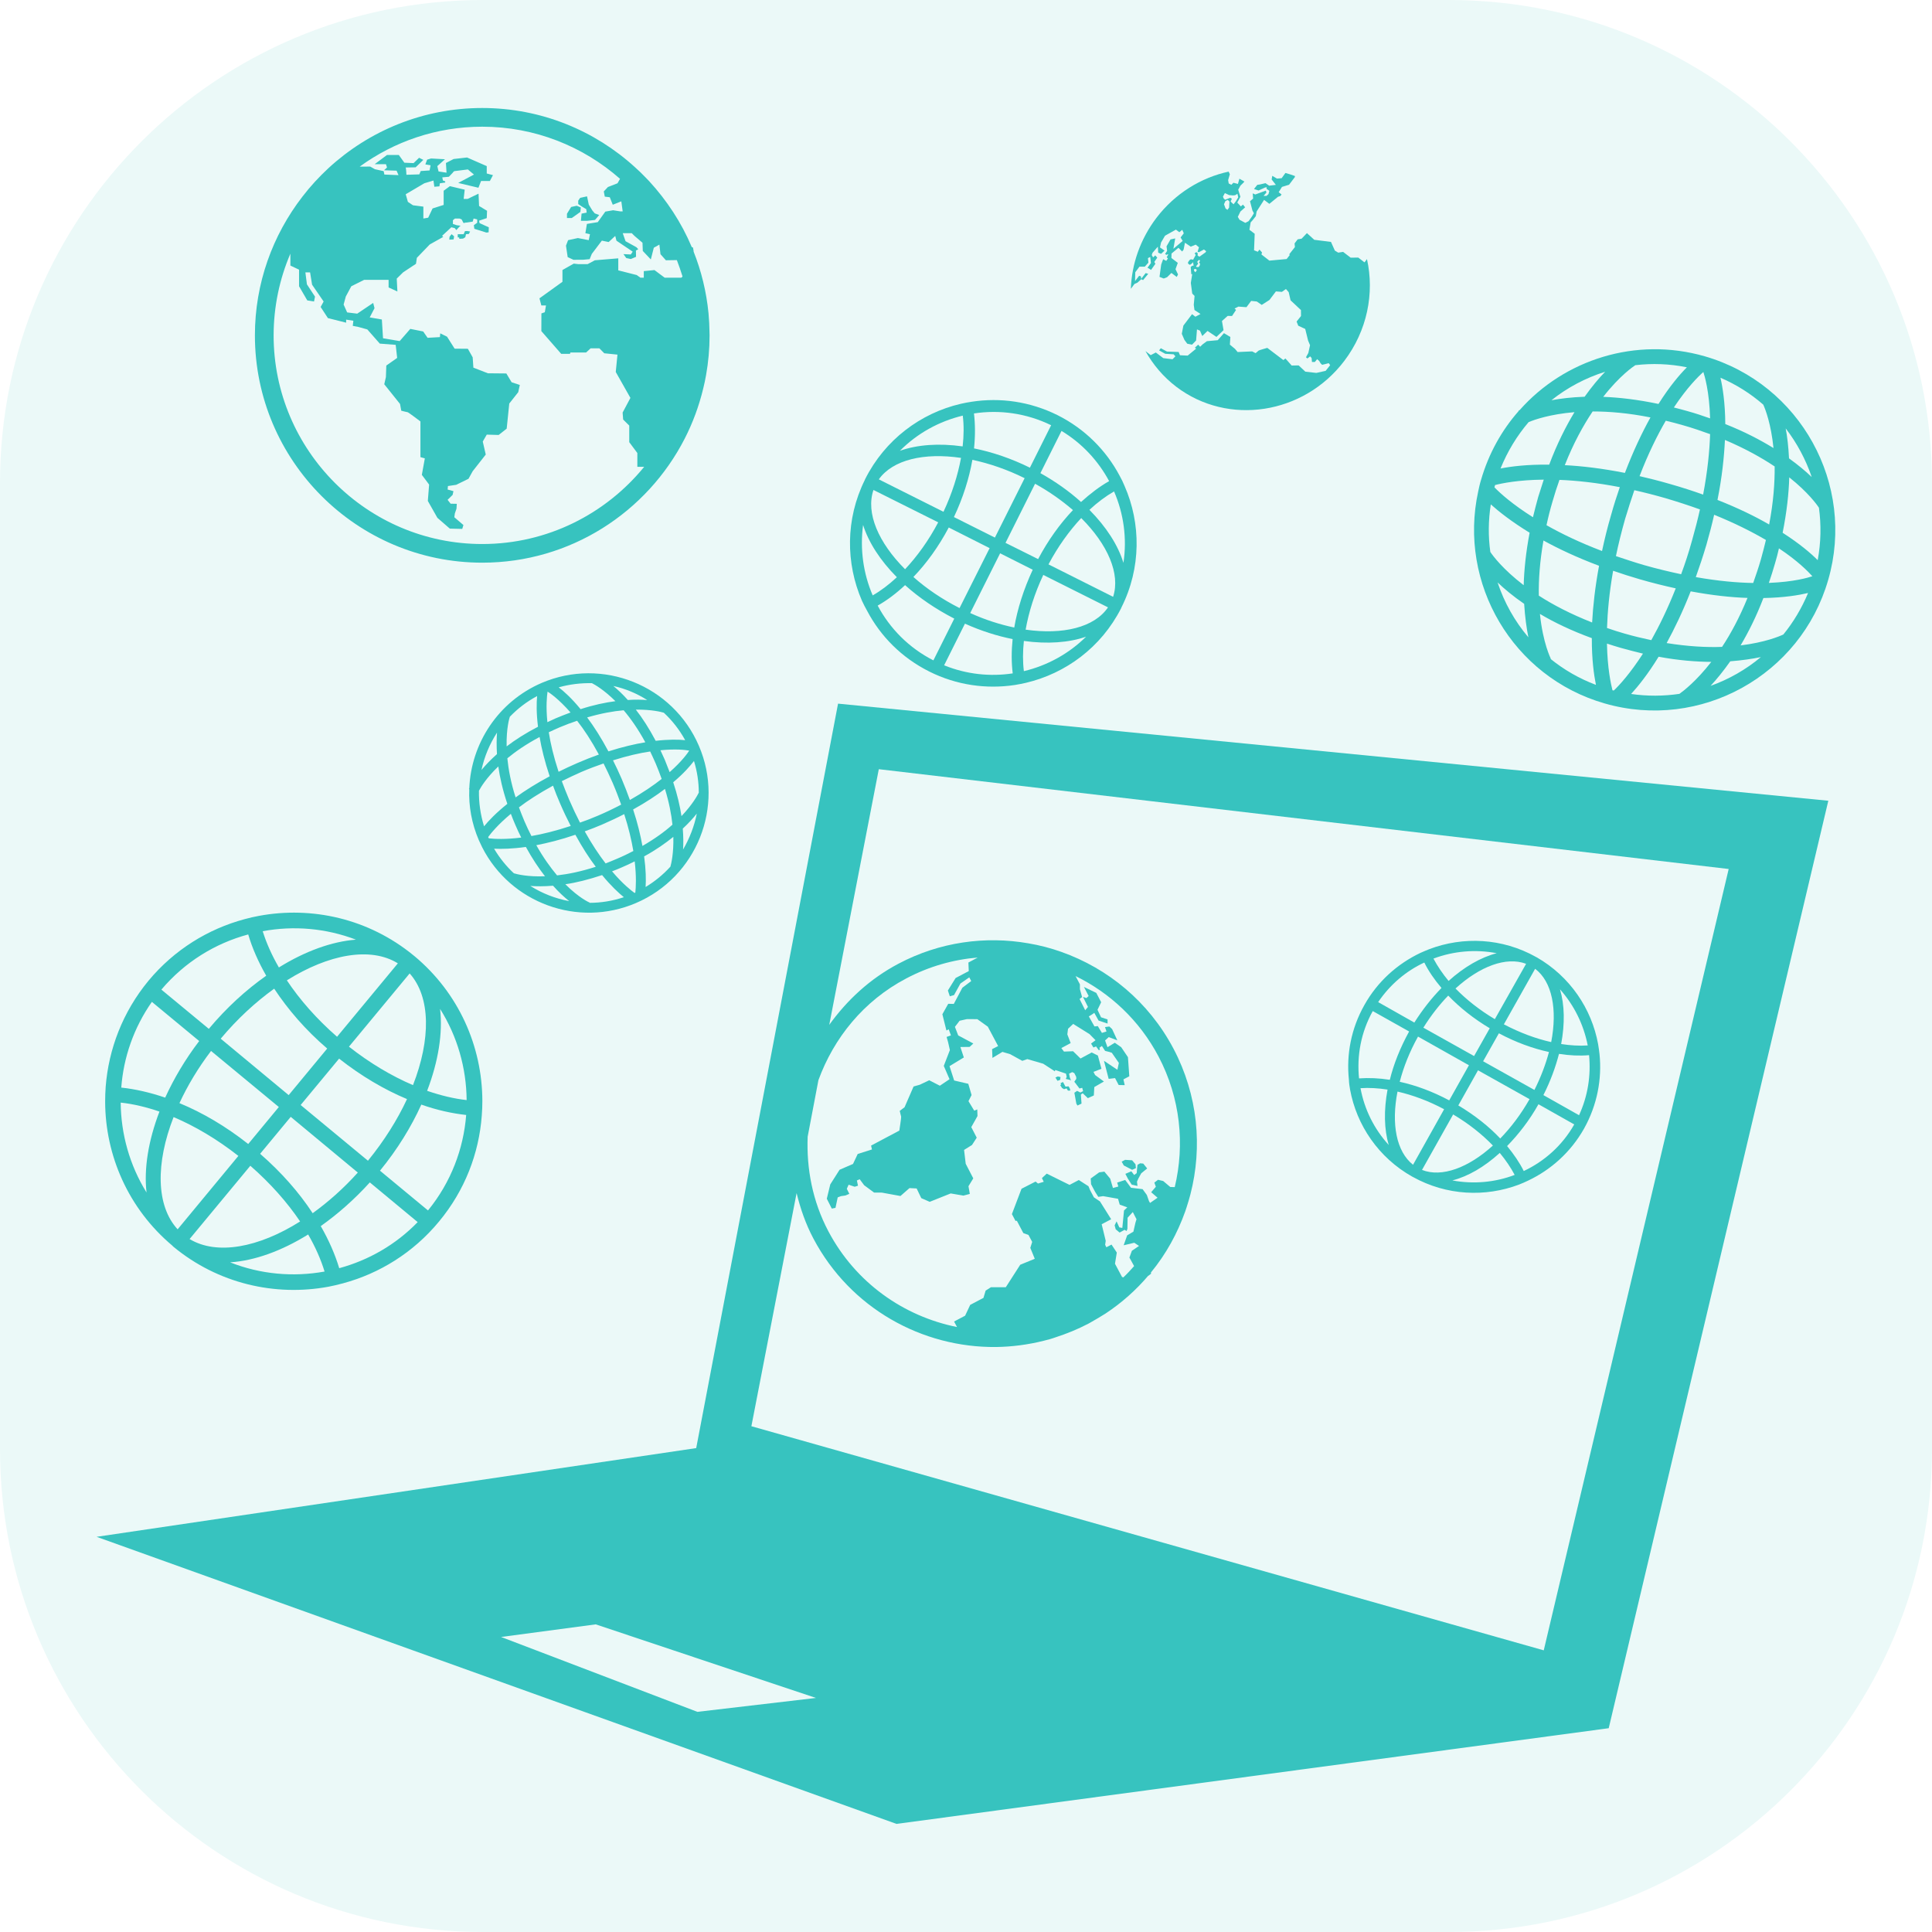 <svg version="1.1" xmlns="http://www.w3.org/2000/svg" xmlns:xlink="http://www.w3.org/1999/xlink" width="800px" height="800px" viewBox="0,0,256,256"><rect x="0" y="0" width="256" height="256" fill="#333333" stroke="none"/><g transform="translate(12.8,12.8) scale(0.9,0.9)"><g fill="#ffffff" fill-rule="nonzero" stroke="none" stroke-width="1" stroke-linecap="butt" stroke-linejoin="miter" stroke-miterlimit="10" stroke-dasharray="" stroke-dashoffset="0" font-family="none" font-weight="none" font-size="none" text-anchor="none" style="mix-blend-mode: normal"><path d="M-14.222,270.222v-284.444h284.444v284.444z" id="bgRectangle"></path></g><g fill="#ebf9f8" fill-rule="nonzero" stroke="none" stroke-width="1" stroke-linecap="butt" stroke-linejoin="miter" stroke-miterlimit="10" stroke-dasharray="" stroke-dashoffset="0" font-family="none" font-weight="none" font-size="none" text-anchor="none" style="mix-blend-mode: normal"><path d="M56.889,270.222c-39.274,0 -71.111,-31.838 -71.111,-71.111v-142.222c0,-39.274 31.838,-71.111 71.111,-71.111h142.222c39.274,0 71.111,31.838 71.111,71.111v142.222c0,39.274 -31.838,71.111 -71.111,71.111z" id="shape"></path></g><g fill="#37c3bf" fill-rule="nonzero" stroke="none" stroke-width="1" stroke-linecap="butt" stroke-linejoin="miter" stroke-miterlimit="10" stroke-dasharray="" stroke-dashoffset="0" font-family="none" font-weight="none" font-size="none" text-anchor="none" style="mix-blend-mode: normal"><g transform="translate(-0.002,-0.004) scale(8.633,8.633)"><g><g><path d="M10.226,23.049v0l-10.226,1.513l13.642,4.896l12.146,-1.632l3.745,-15.817l-16.888,-1.656zM12.31,16.775c0.262,-0.719 0.769,-1.352 1.497,-1.735c0.391,-0.207 0.806,-0.323 1.22,-0.357l-0.159,0.085l0.006,0.146l-0.224,0.118l-0.132,0.213l0.033,0.099l0.072,-0.021l0.109,-0.197l0.151,-0.105l0.033,0.063l-0.151,0.114l-0.146,0.276l-0.095,-0.002l-0.1,0.178l0.069,0.277l0.039,-0.02l0.038,0.104l-0.074,0.026l0.025,0.087l0.031,0.137l-0.104,0.27l0.098,0.227l-0.165,0.111l-0.181,-0.093l-0.161,0.076l-0.106,0.03l-0.154,0.354l-0.082,0.062c0,0 0.02,0.09 0.024,0.099c0.004,0.009 -0.031,0.237 -0.031,0.237l-0.482,0.256l0.015,0.066l-0.243,0.077l-0.08,0.17l-0.229,0.099l-0.159,0.25l-0.059,0.244l0.085,0.168l0.063,-0.012l0.038,-0.179l0.056,-0.021l0.076,-0.011l0.066,-0.028l-0.043,-0.086l0.031,-0.07l0.104,0.035l0.056,-0.018l-0.019,-0.089l0.048,-0.021l0.076,0.102l0.169,0.125l0.133,0.001l0.317,0.058l0.154,-0.135l0.122,0.006l0.079,0.165l0.144,0.063l0.358,-0.143l0.217,0.037l0.109,-0.029l-0.023,-0.131l0.082,-0.134l-0.129,-0.249l-0.028,-0.236l0.135,-0.084l0.081,-0.125l-0.093,-0.18l0.106,-0.189l-0.004,-0.113l-0.052,0.021l-0.098,-0.162l0.053,-0.104l-0.056,-0.192l-0.241,-0.056l-0.079,-0.245l0.244,-0.148l-0.059,-0.178l0.158,-0.002l0.063,-0.058l-0.258,-0.138l-0.056,-0.146l0.08,-0.104l0.125,-0.028l0.177,0.001l0.179,0.128l0.176,0.331l-0.103,0.052l0.006,0.15l0.17,-0.103l0.132,0.039l0.207,0.114l0.086,-0.03l0.271,0.079l0.199,0.13l0.006,-0.023l0.183,0.062l0.012,0.055l-0.015,0.035l0.076,0.019l0.013,0.01l-0.021,-0.055l-0.012,-0.063l0.053,-0.027l0.036,0.017l0.032,0.063l0.002,0.035l-0.034,0.049l0.021,0.028l0.004,-0.003l0.002,0.01l0.061,0.08l0.047,-0.011l0.015,0.056l-0.046,0.024l-0.057,-0.028l-0.046,0.032l0.033,0.183c0,0 0,0 -0.001,0l0.021,0.035l0.069,-0.033l-0.011,-0.154l0.031,-0.023l0.088,0.084l0.102,-0.046l0.008,-0.143l0.164,-0.095l-0.15,-0.11l-0.028,-0.054l0.136,-0.053l-0.061,-0.226l-0.105,-0.052l-0.191,0.103l-0.127,-0.124l-0.155,0.006l-0.045,-0.06l0.159,-0.085l-0.057,-0.149l0.012,-0.095l0.088,-0.083l0.279,0.174l0.102,0.104l-0.076,0.057l0.04,0.067l0.045,-0.018l0.047,0.064l0.018,-0.006l-0.006,-0.037l0.041,-0.029l0.054,0.084l0.084,0.021l0.006,0.002l-0.002,0.002l0.026,0.006l0.121,0.174l-0.025,0.117l-0.229,-0.153l0.08,0.308l0.109,-0.013l0.062,0.118l0.103,0.002l-0.022,-0.098l0.1,-0.053l-0.023,-0.326l-0.115,-0.17l-0.109,-0.076l-0.125,0.076l-0.041,-0.115l0.062,-0.057l0.147,0.055l-0.089,-0.192l-0.047,-0.044l-0.074,0.01l0.025,0.075l-0.078,0.024l-0.07,-0.116l-0.057,0.006l-0.096,-0.171c0,0 0.096,-0.057 0.092,-0.062c-0.004,-0.009 0.074,0.133 0.074,0.133l0.154,0.051l-0.001,-0.071l-0.111,-0.036l-0.06,-0.128l0.062,-0.129l-0.083,-0.159l-0.211,-0.102l0.081,0.155l-0.038,0.035l-0.059,-0.02l0.085,0.171l-0.047,0.057l-0.096,-0.192l0.043,-0.033l-0.037,-0.135v-0.082l-0.074,-0.141c0.584,0.286 1.088,0.752 1.414,1.37c0.375,0.712 0.451,1.505 0.277,2.229l-0.076,-0.002l-0.121,-0.102l-0.088,-0.021l-0.063,0.048l0.026,0.071l-0.08,0.093l0.109,0.094l-0.128,0.089l-0.019,-0.033l-0.036,-0.103l-0.072,-0.099l-0.198,-0.024l-0.099,-0.133l-0.137,0.045l0.02,0.067l-0.092,0.025l-0.047,-0.16l-0.099,-0.119l-0.088,0.012l-0.145,0.105l0.006,0.098l0.07,0.131l0.053,0.084l0.084,-0.012l0.253,0.045l0.029,0.1l0.129,0.046l-0.056,0.053l-0.029,0.298l-0.051,-0.009l-0.047,-0.103l-0.033,0.068l0.018,0.067l0.067,0.056l0.085,-0.047l0.033,0.021l0.015,-0.037l0.003,-0.19l0.089,-0.097l0.063,0.123l-0.018,0.058l-0.035,0.154l-0.106,0.062l-0.06,0.17l0.181,-0.043l0.081,0.054l-0.122,0.083l-0.042,0.115l0.08,0.146c-0.059,0.066 -0.118,0.132 -0.184,0.193l-0.022,-0.008l-0.12,-0.225l0.031,-0.191l-0.09,-0.136l-0.088,0.046l-0.021,-0.043l0.01,-0.067l-0.069,-0.283l0.162,-0.085l-0.191,-0.304l-0.104,-0.07l-0.066,-0.125l-0.026,-0.064l-0.165,-0.106l-0.158,0.083l-0.389,-0.192l-0.082,0.076l0.031,0.063l-0.098,0.03l-0.041,-0.034l-0.24,0.123l-0.164,0.432l0.062,0.117l0.022,-0.004l0.111,0.211l0.088,0.032l0.063,0.118l-0.032,0.102l0.076,0.186l-0.248,0.102l-0.246,0.383h-0.253l-0.091,0.058l-0.037,0.124l-0.226,0.119l-0.087,0.185l-0.188,0.099l0.05,0.094c-0.909,-0.182 -1.73,-0.754 -2.195,-1.635c-0.271,-0.514 -0.373,-1.067 -0.352,-1.611zM10.246,27.547l-3.348,-1.277l1.614,-0.215l3.756,1.255zM27.834,13.173l-3.154,13.325l-13.513,-3.822l0.771,-3.976c0.065,0.265 0.154,0.525 0.287,0.776c0.629,1.189 1.854,1.863 3.118,1.849c0.269,-0.004 0.54,-0.039 0.808,-0.106c0.067,-0.016 0.137,-0.035 0.203,-0.059c0.188,-0.061 0.379,-0.138 0.562,-0.234c0.011,-0.006 0.021,-0.012 0.032,-0.018c0.089,-0.049 0.175,-0.102 0.259,-0.154c0.278,-0.184 0.521,-0.401 0.729,-0.646l0.002,0.002l0.045,-0.035l-0.002,-0.021c0.258,-0.313 0.453,-0.67 0.586,-1.045c0.009,-0.024 0.018,-0.051 0.024,-0.073c0.022,-0.071 0.046,-0.144 0.063,-0.214c0.209,-0.808 0.129,-1.693 -0.289,-2.486c-0.424,-0.802 -1.117,-1.367 -1.911,-1.649c-0.183,-0.065 -0.374,-0.115 -0.567,-0.147c-0.73,-0.127 -1.508,-0.024 -2.211,0.348c-0.488,0.257 -0.878,0.622 -1.181,1.043l0.845,-4.36z"></path><path d="M8.351,1.92l0.007,0.059l-0.087,0.017l-0.011,0.123h0.104l0.136,-0.015l0.072,-0.084l-0.076,-0.028l-0.041,-0.049l-0.061,-0.1l-0.03,-0.142l-0.117,0.026l-0.033,0.048v0.058l0.057,0.039z"></path><path d="M8.251,1.967l0.007,-0.076l-0.07,-0.029l-0.095,0.021l-0.071,0.115v0.073h0.082z"></path><path d="M6.283,2.294l-0.023,0.053h-0.101v0.055h0.024c0,0 0.001,0.01 0.004,0.024l0.063,-0.004l0.038,-0.023l0.012,-0.052l0.049,-0.004l0.021,-0.042l-0.048,-0.008z"></path><path d="M6.02,2.39l-0.005,0.05l0.074,-0.004l0.008,-0.053l-0.043,-0.036z"></path><path d="M17.646,18.328l-0.101,0.044l0.042,0.081l0.067,0.104l0.098,0.021l-0.009,-0.072l0.023,-0.053l0.05,-0.091l0.101,-0.082l-0.067,-0.083l-0.053,-0.005l-0.045,0.025l-0.007,0.059l-0.007,0.084l-0.043,0.031z"></path><path d="M17.66,18.303l0.065,-0.029l-0.007,-0.065l-0.058,-0.068l-0.119,-0.008l-0.059,0.031l0.036,0.065z"></path><path d="M16.434,16.859l0.03,0.048l0.035,0.021l0.043,-0.013l0.024,0.038l0.041,-0.002l-0.012,-0.041l-0.019,-0.031l-0.052,0.006l-0.043,-0.08l-0.043,0.022l0.012,0.019c0.002,0 -0.007,0.006 -0.016,0.013z"></path><path d="M16.432,16.77l0.007,-0.049l-0.046,-0.01l-0.041,0.018l0.035,0.056z"></path><path d="M1.302,19.608c0.002,0.001 0.003,0.001 0.003,0.001c0.002,0.002 0.003,0.003 0.004,0.005c0.764,0.632 1.737,0.851 2.645,0.683c0.084,-0.017 0.166,-0.035 0.248,-0.058c0.62,-0.167 1.198,-0.521 1.638,-1.054c0.441,-0.531 0.681,-1.162 0.729,-1.805c0.007,-0.086 0.01,-0.17 0.01,-0.254c-0.003,-0.924 -0.399,-1.837 -1.164,-2.472c0,0 -0.001,-0.002 -0.003,-0.002c0,0 -0.001,-0.001 -0.003,-0.002c-0.002,-0.003 -0.005,-0.005 -0.008,-0.007c-0.763,-0.624 -1.729,-0.838 -2.63,-0.671c-0.083,0.015 -0.165,0.034 -0.249,0.057c-0.62,0.167 -1.197,0.52 -1.638,1.051c-0.439,0.532 -0.679,1.165 -0.729,1.808c-0.006,0.084 -0.009,0.17 -0.009,0.254c0.003,0.916 0.394,1.824 1.149,2.457c0.002,0.005 0.005,0.007 0.007,0.009zM1.586,19.484l1.036,-1.25c0.342,0.299 0.629,0.623 0.849,0.95c-0.709,0.447 -1.419,0.58 -1.885,0.3zM3.48,17.198l0.656,-0.791c0.376,0.296 0.77,0.528 1.158,0.69c-0.164,0.352 -0.387,0.709 -0.666,1.051zM4.455,18.35c-0.243,0.271 -0.505,0.502 -0.77,0.693c-0.232,-0.354 -0.533,-0.697 -0.896,-1.013l0.522,-0.63zM3.276,17.029l-1.159,-0.962c0.283,-0.339 0.596,-0.625 0.912,-0.853c0.234,0.355 0.537,0.707 0.904,1.021zM3.108,17.232l-0.522,0.631c-0.38,-0.3 -0.779,-0.535 -1.173,-0.697c0.138,-0.298 0.318,-0.6 0.539,-0.89zM2.277,19.881c0.414,-0.027 0.875,-0.192 1.331,-0.475c0.123,0.212 0.218,0.428 0.28,0.632c-0.534,0.097 -1.093,0.048 -1.611,-0.157zM4.138,19.981c-0.07,-0.233 -0.176,-0.476 -0.315,-0.718c0.29,-0.205 0.573,-0.454 0.837,-0.745l0.816,0.677c-0.377,0.389 -0.842,0.651 -1.338,0.786zM5.652,18.996l-0.819,-0.678c0.298,-0.364 0.533,-0.747 0.705,-1.127c0.263,0.093 0.521,0.15 0.765,0.177c-0.045,0.577 -0.259,1.148 -0.651,1.628zM5.858,15.559c0.296,0.47 0.448,1.01 0.453,1.555c-0.213,-0.023 -0.44,-0.078 -0.674,-0.158c0.192,-0.502 0.269,-0.987 0.221,-1.397zM5.396,16.859c-0.363,-0.155 -0.735,-0.375 -1.092,-0.656l1.035,-1.249c0.361,0.404 0.361,1.126 0.057,1.905zM5.138,14.782l-1.037,1.252c-0.347,-0.302 -0.635,-0.631 -0.856,-0.962c0.713,-0.447 1.428,-0.578 1.893,-0.29zM4.423,14.378c-0.409,0.031 -0.864,0.195 -1.314,0.474c-0.121,-0.209 -0.214,-0.418 -0.276,-0.618c0.527,-0.098 1.077,-0.052 1.59,0.144zM2.586,14.289c0.067,0.229 0.172,0.468 0.307,0.704c-0.343,0.241 -0.676,0.544 -0.979,0.906l-0.809,-0.669c0.4,-0.473 0.92,-0.79 1.481,-0.941zM0.943,15.439l0.807,0.668c-0.24,0.314 -0.433,0.643 -0.58,0.965c-0.259,-0.088 -0.511,-0.146 -0.749,-0.171c0.038,-0.51 0.21,-1.016 0.522,-1.462zM0.852,18.69c-0.289,-0.466 -0.436,-0.997 -0.441,-1.533c0.209,0.022 0.433,0.075 0.661,0.153c-0.189,0.495 -0.267,0.973 -0.22,1.38zM1.313,17.404c0.367,0.155 0.744,0.379 1.105,0.662l-1.036,1.252c-0.37,-0.402 -0.376,-1.128 -0.069,-1.914z"></path><path d="M13.142,8.772c0.228,0.432 0.587,0.797 1.058,1.033c0.468,0.235 0.979,0.303 1.46,0.23c0.062,-0.011 0.127,-0.022 0.189,-0.037c0.678,-0.16 1.283,-0.604 1.623,-1.271c0.002,-0.004 0.002,-0.006 0.002,-0.008c0.002,-0.002 0.002,-0.003 0.004,-0.003v-0.004c0.338,-0.673 0.334,-1.432 0.053,-2.072c-0.024,-0.06 -0.053,-0.118 -0.084,-0.174c-0.229,-0.431 -0.59,-0.798 -1.059,-1.033c-0.471,-0.234 -0.979,-0.303 -1.462,-0.229c-0.064,0.01 -0.128,0.021 -0.19,0.036c-0.682,0.159 -1.291,0.611 -1.629,1.284v0.003c-0.001,0 -0.001,0.001 -0.003,0.002c0,0.002 -0.002,0.005 -0.002,0.008c-0.333,0.672 -0.326,1.423 -0.049,2.062c0.028,0.059 0.056,0.116 0.089,0.173zM13.321,8.681c0.158,-0.089 0.315,-0.207 0.467,-0.349c0.237,0.213 0.52,0.407 0.839,0.571l-0.356,0.712c-0.42,-0.214 -0.743,-0.545 -0.95,-0.934zM13.93,8.193c0.223,-0.232 0.43,-0.517 0.603,-0.844l0.697,0.352l-0.513,1.022c-0.3,-0.152 -0.565,-0.333 -0.787,-0.53zM14.454,9.699l0.355,-0.71c0.274,0.123 0.548,0.21 0.813,0.263c-0.021,0.207 -0.021,0.402 0.002,0.585c-0.386,0.058 -0.789,0.017 -1.17,-0.138zM15.65,9.055c-0.244,-0.051 -0.498,-0.132 -0.751,-0.247l0.51,-1.019l0.556,0.28c-0.154,0.333 -0.261,0.668 -0.315,0.986zM15.501,7.611l0.504,-1.008c0.243,0.134 0.458,0.287 0.646,0.449c-0.221,0.233 -0.424,0.514 -0.594,0.836zM15.814,9.799c-0.02,-0.159 -0.019,-0.333 0,-0.515c0.398,0.055 0.767,0.03 1.061,-0.073c-0.296,0.293 -0.664,0.493 -1.061,0.588zM15.844,9.091c0.053,-0.298 0.152,-0.616 0.301,-0.933l1.104,0.553c-0.233,0.343 -0.77,0.471 -1.405,0.38zM17.336,8.531l-1.102,-0.553c0.162,-0.306 0.354,-0.571 0.558,-0.79c0.45,0.449 0.672,0.951 0.544,1.343zM17.512,7.952c-0.092,-0.303 -0.293,-0.613 -0.58,-0.904c0.137,-0.127 0.279,-0.233 0.42,-0.314c0.164,0.378 0.223,0.801 0.16,1.218zM16.456,5.702c0.353,0.213 0.627,0.512 0.812,0.856c-0.162,0.092 -0.32,0.212 -0.479,0.356c-0.199,-0.18 -0.434,-0.347 -0.693,-0.492zM16.279,5.605l-0.362,0.724c-0.317,-0.157 -0.644,-0.267 -0.953,-0.329c0.022,-0.211 0.021,-0.41 -0.001,-0.596c0.433,-0.066 0.892,-0.006 1.316,0.201zM14.936,6.195c0.289,0.062 0.591,0.164 0.891,0.313l-0.507,1.013l-0.699,-0.35c0.156,-0.329 0.26,-0.662 0.315,-0.976zM14.772,5.441c0.02,0.16 0.019,0.338 -0.002,0.525c-0.403,-0.057 -0.774,-0.03 -1.07,0.075c0.296,-0.299 0.671,-0.504 1.072,-0.6zM14.742,6.162c-0.054,0.294 -0.152,0.606 -0.299,0.919l-1.103,-0.553c0.239,-0.335 0.772,-0.459 1.402,-0.366zM13.249,6.709l1.104,0.552c-0.163,0.31 -0.358,0.579 -0.565,0.8c-0.454,-0.454 -0.673,-0.959 -0.539,-1.352zM13.072,7.306c0.094,0.298 0.293,0.606 0.576,0.891c-0.136,0.127 -0.274,0.231 -0.412,0.31c-0.161,-0.373 -0.219,-0.79 -0.164,-1.201z"></path><path d="M21.377,16.935c0.111,0.604 0.482,1.159 1.061,1.485h0.002c0,0 0,0 0.002,0.002c0.002,0 0.004,0.002 0.008,0.004c0.574,0.318 1.234,0.346 1.808,0.129c0.054,-0.021 0.104,-0.043 0.156,-0.068c0.388,-0.184 0.726,-0.484 0.953,-0.886c0.225,-0.402 0.308,-0.847 0.264,-1.273c-0.006,-0.057 -0.015,-0.112 -0.024,-0.169c-0.11,-0.602 -0.478,-1.153 -1.047,-1.48c-0.002,-0.001 -0.004,-0.002 -0.008,-0.002c0,-0.002 -0.002,-0.002 -0.002,-0.002c-0.001,0 -0.001,-0.002 -0.002,-0.002c-0.578,-0.324 -1.244,-0.352 -1.82,-0.133c-0.052,0.021 -0.104,0.042 -0.154,0.065c-0.389,0.186 -0.727,0.484 -0.953,0.888c-0.227,0.402 -0.309,0.846 -0.264,1.273c0.002,0.057 0.01,0.113 0.02,0.169zM21.555,16.911c0.143,-0.01 0.301,-0.001 0.461,0.024c-0.065,0.353 -0.059,0.679 0.021,0.945c-0.251,-0.274 -0.416,-0.61 -0.482,-0.969zM22.186,16.969c0.258,0.059 0.527,0.158 0.795,0.301l-0.53,0.947c-0.286,-0.225 -0.373,-0.698 -0.265,-1.248zM23.646,16.452l0.269,-0.477c0.286,0.153 0.577,0.259 0.854,0.319c-0.056,0.211 -0.139,0.43 -0.248,0.647zM24.438,17.098c-0.148,0.26 -0.317,0.483 -0.5,0.671c-0.194,-0.206 -0.437,-0.398 -0.715,-0.564l0.336,-0.599zM23.492,16.363l-0.865,-0.484c0.129,-0.207 0.273,-0.391 0.424,-0.547c0.195,0.203 0.434,0.394 0.708,0.557zM23.404,16.52l-0.336,0.599c-0.283,-0.151 -0.569,-0.257 -0.844,-0.317c0.065,-0.252 0.168,-0.512 0.312,-0.771zM22.604,18.305l0.531,-0.946c0.266,0.157 0.493,0.339 0.678,0.53c-0.417,0.379 -0.872,0.549 -1.209,0.416zM23.121,18.484c0.268,-0.068 0.546,-0.23 0.809,-0.469c0.104,0.125 0.189,0.252 0.254,0.375c-0.334,0.128 -0.704,0.161 -1.063,0.094zM24.339,18.324c-0.071,-0.143 -0.168,-0.285 -0.284,-0.426c0.195,-0.2 0.381,-0.438 0.535,-0.713l0.61,0.344c-0.205,0.362 -0.511,0.63 -0.861,0.795zM25.43,16.182c-0.142,0.01 -0.295,0 -0.453,-0.024c0.065,-0.347 0.059,-0.669 -0.02,-0.933c0.243,0.273 0.404,0.604 0.473,0.957zM25.453,16.348c0.033,0.343 -0.02,0.697 -0.171,1.024l-0.608,-0.343c0.119,-0.234 0.207,-0.475 0.266,-0.703c0.179,0.028 0.352,0.036 0.513,0.022zM24.807,16.125c-0.261,-0.058 -0.535,-0.16 -0.807,-0.303l0.533,-0.947c0.292,0.22 0.381,0.697 0.274,1.25zM24.379,14.79l-0.533,0.944c-0.26,-0.154 -0.486,-0.334 -0.671,-0.523c0.414,-0.377 0.864,-0.549 1.204,-0.421zM23.878,14.609c-0.271,0.07 -0.553,0.232 -0.821,0.473c-0.104,-0.125 -0.19,-0.254 -0.258,-0.381c0.34,-0.128 0.715,-0.162 1.079,-0.092zM22.643,14.768c0.072,0.146 0.172,0.292 0.293,0.434c-0.166,0.17 -0.322,0.367 -0.463,0.59l-0.617,-0.349c0.203,-0.299 0.474,-0.529 0.787,-0.675zM21.764,15.596l0.62,0.348c-0.151,0.275 -0.263,0.554 -0.329,0.824c-0.186,-0.029 -0.361,-0.036 -0.525,-0.024c-0.039,-0.386 0.032,-0.785 0.234,-1.148z"></path><path d="M25.717,10.349c1.633,0.471 3.344,-0.475 3.814,-2.106c0.472,-1.63 -0.475,-3.343 -2.106,-3.814c-1.176,-0.338 -2.396,0.058 -3.157,0.919c-0.009,0.004 -0.016,0.006 -0.018,0.008l0.003,0.006c-0.289,0.328 -0.512,0.725 -0.642,1.174c-0.021,0.067 -0.035,0.132 -0.049,0.199c-0.343,1.568 0.588,3.163 2.155,3.614zM24.796,9.59l0.005,-0.002c-0.002,-0.006 -0.135,-0.265 -0.186,-0.765c0.242,0.144 0.535,0.285 0.885,0.413c-0.002,0.36 0.036,0.627 0.07,0.797c-0.287,-0.108 -0.547,-0.259 -0.774,-0.443zM25.505,8.969c-0.368,-0.145 -0.67,-0.303 -0.909,-0.458c-0.005,-0.267 0.016,-0.579 0.079,-0.94c0.261,0.143 0.572,0.29 0.948,0.431c-0.068,0.366 -0.103,0.69 -0.118,0.967zM25.674,7.75c-0.379,-0.144 -0.691,-0.295 -0.947,-0.44c0.028,-0.132 0.062,-0.268 0.104,-0.409c0.037,-0.129 0.076,-0.25 0.117,-0.364c0.289,0.011 0.636,0.048 1.029,0.124c-0.051,0.149 -0.101,0.302 -0.147,0.469c-0.064,0.217 -0.114,0.424 -0.156,0.62zM27.186,8.438c0.371,0.069 0.693,0.103 0.969,0.112c-0.137,0.336 -0.286,0.611 -0.434,0.835c-0.267,0.01 -0.582,-0.007 -0.945,-0.065c0.134,-0.246 0.275,-0.537 0.41,-0.882zM26.514,9.27c-0.146,-0.031 -0.291,-0.065 -0.449,-0.11c-0.105,-0.03 -0.209,-0.063 -0.306,-0.097c0.009,-0.275 0.038,-0.601 0.104,-0.976c0.145,0.05 0.295,0.099 0.455,0.145c0.217,0.063 0.422,0.113 0.613,0.155c-0.138,0.35 -0.283,0.644 -0.417,0.883zM27.023,8.146c-0.198,-0.042 -0.41,-0.092 -0.637,-0.157c-0.168,-0.049 -0.324,-0.102 -0.475,-0.152c0.041,-0.2 0.094,-0.413 0.158,-0.639c0.052,-0.173 0.104,-0.332 0.156,-0.485c0.17,0.038 0.346,0.083 0.531,0.136c0.213,0.063 0.405,0.126 0.588,0.192c-0.037,0.167 -0.082,0.342 -0.135,0.529c-0.057,0.207 -0.119,0.396 -0.186,0.576zM26.829,6.606c-0.179,-0.052 -0.351,-0.095 -0.515,-0.133c0.147,-0.384 0.303,-0.696 0.447,-0.945c0.096,0.023 0.195,0.048 0.297,0.078c0.166,0.047 0.314,0.099 0.459,0.151c-0.009,0.285 -0.043,0.63 -0.119,1.031c-0.173,-0.062 -0.365,-0.124 -0.569,-0.182zM26.064,6.418c-0.391,-0.077 -0.731,-0.117 -1.025,-0.132c0.148,-0.375 0.314,-0.676 0.475,-0.916c0.278,0 0.607,0.026 0.986,0.102c-0.143,0.257 -0.292,0.57 -0.436,0.946zM25.852,10.125c-0.026,-0.103 -0.086,-0.372 -0.094,-0.796c0.076,0.024 0.153,0.05 0.236,0.073c0.131,0.037 0.256,0.068 0.378,0.098c-0.216,0.335 -0.399,0.536 -0.497,0.629c-0.008,-0.001 -0.018,-0.003 -0.023,-0.004zM26.994,10.186c-0.27,0.04 -0.546,0.042 -0.824,0.002c0.122,-0.133 0.288,-0.34 0.469,-0.635c0.338,0.063 0.637,0.086 0.898,0.088c-0.258,0.332 -0.475,0.496 -0.543,0.545zM27.525,10.05c0.102,-0.11 0.217,-0.25 0.336,-0.419c0.203,-0.016 0.379,-0.042 0.522,-0.072c-0.253,0.212 -0.545,0.379 -0.858,0.491zM28.766,9.174c-0.068,0.032 -0.314,0.135 -0.729,0.186c0.133,-0.224 0.268,-0.492 0.389,-0.808c0.352,-0.006 0.604,-0.049 0.762,-0.086c-0.108,0.258 -0.25,0.498 -0.422,0.708zM29.25,6.488c-0.102,-0.097 -0.229,-0.204 -0.387,-0.318c-0.01,-0.196 -0.029,-0.367 -0.057,-0.511c0.192,0.249 0.342,0.53 0.444,0.829zM28.867,6.494c0.32,0.254 0.471,0.464 0.506,0.518c0.04,0.291 0.035,0.594 -0.021,0.894c-0.117,-0.118 -0.311,-0.283 -0.598,-0.467c0.071,-0.356 0.105,-0.671 0.113,-0.945zM28.691,7.705c0.322,0.214 0.496,0.393 0.57,0.475c-0.063,0.022 -0.31,0.097 -0.742,0.114c0.037,-0.106 0.071,-0.216 0.104,-0.329c0.027,-0.09 0.049,-0.175 0.068,-0.26zM28.424,5.254c0.038,0.084 0.133,0.333 0.174,0.74c-0.229,-0.14 -0.496,-0.28 -0.822,-0.409c-0.002,-0.363 -0.045,-0.627 -0.082,-0.79c0.27,0.116 0.516,0.272 0.73,0.459zM27.77,5.856c0.344,0.146 0.623,0.302 0.848,0.452c0.003,0.277 -0.021,0.607 -0.094,0.99c-0.238,-0.138 -0.531,-0.281 -0.881,-0.419c0.078,-0.391 0.113,-0.731 0.127,-1.023zM28.469,7.562c-0.025,0.106 -0.054,0.217 -0.086,0.332c-0.041,0.143 -0.087,0.274 -0.131,0.401c-0.273,-0.004 -0.598,-0.033 -0.979,-0.1c0.062,-0.174 0.123,-0.355 0.182,-0.555c0.051,-0.179 0.095,-0.347 0.131,-0.508c0.355,0.144 0.648,0.292 0.883,0.43zM27.402,4.697c0.021,0.065 0.102,0.328 0.115,0.791c-0.125,-0.044 -0.252,-0.087 -0.39,-0.125c-0.077,-0.022 -0.151,-0.041 -0.228,-0.061c0.228,-0.343 0.417,-0.529 0.503,-0.605zM26.242,4.581c0.287,-0.034 0.583,-0.024 0.879,0.036c-0.122,0.123 -0.295,0.324 -0.484,0.625c-0.353,-0.074 -0.666,-0.111 -0.943,-0.121c0.288,-0.369 0.521,-0.522 0.548,-0.54zM25.727,4.693c-0.104,0.107 -0.225,0.25 -0.35,0.426c-0.223,0.008 -0.41,0.031 -0.566,0.06c0.272,-0.217 0.584,-0.382 0.916,-0.486zM24.422,5.552c0.102,-0.043 0.365,-0.135 0.782,-0.17c-0.147,0.243 -0.297,0.539 -0.431,0.895c-0.375,-0.004 -0.651,0.03 -0.83,0.066c0.119,-0.294 0.282,-0.56 0.479,-0.791zM23.85,6.625c0.116,-0.03 0.396,-0.088 0.83,-0.092c-0.031,0.095 -0.062,0.192 -0.095,0.297c-0.033,0.118 -0.062,0.232 -0.089,0.344c-0.346,-0.218 -0.555,-0.405 -0.657,-0.51c0.003,-0.014 0.007,-0.027 0.011,-0.039zM23.777,6.955c0.141,0.126 0.355,0.295 0.662,0.483c-0.063,0.334 -0.094,0.632 -0.101,0.895c-0.354,-0.271 -0.524,-0.499 -0.569,-0.567c-0.037,-0.264 -0.035,-0.537 0.008,-0.811zM24.346,8.651c0.014,0.227 0.041,0.417 0.072,0.571c-0.234,-0.276 -0.412,-0.594 -0.525,-0.936c0.115,0.11 0.264,0.235 0.453,0.365z"></path><path d="M7.59,10c-0.745,0.321 -1.203,1.035 -1.234,1.797c-0.002,0.006 -0.005,0.009 -0.006,0.012l0.006,0.003c-0.012,0.289 0.041,0.586 0.163,0.87c0.019,0.042 0.038,0.082 0.058,0.123c0.483,0.948 1.631,1.374 2.623,0.948c1.035,-0.443 1.516,-1.646 1.072,-2.68c-0.444,-1.035 -1.647,-1.516 -2.682,-1.073zM8.729,11.167c-0.125,-0.234 -0.247,-0.424 -0.363,-0.579c0.237,-0.069 0.446,-0.107 0.623,-0.122c0.119,0.14 0.246,0.32 0.369,0.546c-0.18,0.03 -0.39,0.079 -0.629,0.155zM8.8,11.701c0.057,0.132 0.103,0.254 0.146,0.374c-0.12,0.063 -0.249,0.126 -0.392,0.187c-0.108,0.046 -0.21,0.086 -0.31,0.12c-0.062,-0.12 -0.123,-0.249 -0.186,-0.394c-0.046,-0.108 -0.086,-0.213 -0.124,-0.313c0.103,-0.051 0.212,-0.104 0.331,-0.156c0.133,-0.057 0.26,-0.104 0.381,-0.146c0.051,0.101 0.102,0.21 0.154,0.328zM8.566,11.221c-0.116,0.041 -0.238,0.089 -0.367,0.145c-0.115,0.05 -0.22,0.099 -0.32,0.149c-0.085,-0.259 -0.138,-0.484 -0.167,-0.674c0.059,-0.028 0.12,-0.056 0.185,-0.084c0.103,-0.043 0.203,-0.081 0.298,-0.112c0.117,0.148 0.243,0.339 0.371,0.576zM7.904,12.054c0.06,0.139 0.121,0.267 0.182,0.385c-0.255,0.084 -0.479,0.139 -0.67,0.172c-0.041,-0.081 -0.081,-0.162 -0.12,-0.254c-0.035,-0.081 -0.064,-0.16 -0.093,-0.235c0.152,-0.117 0.348,-0.242 0.581,-0.37c0.035,0.099 0.075,0.198 0.12,0.302zM8.165,12.589c0.119,0.217 0.236,0.399 0.348,0.546c-0.25,0.081 -0.472,0.126 -0.66,0.147c-0.113,-0.135 -0.235,-0.303 -0.354,-0.515c0.192,-0.037 0.415,-0.092 0.666,-0.178zM8.325,12.531c0.096,-0.034 0.191,-0.071 0.294,-0.115c0.139,-0.061 0.264,-0.119 0.379,-0.179c0.077,0.237 0.125,0.448 0.156,0.629c-0.086,0.045 -0.178,0.09 -0.276,0.131c-0.067,0.029 -0.134,0.056 -0.197,0.081c-0.113,-0.147 -0.233,-0.326 -0.356,-0.547zM8.954,11.634c-0.049,-0.113 -0.098,-0.217 -0.147,-0.314c0.244,-0.077 0.456,-0.125 0.634,-0.151c0.032,0.065 0.063,0.136 0.095,0.207c0.039,0.091 0.071,0.178 0.101,0.261c-0.141,0.111 -0.319,0.233 -0.542,0.359c-0.042,-0.116 -0.087,-0.236 -0.141,-0.362zM9.616,11.148c0.253,-0.025 0.418,-0.008 0.491,0.006c-0.023,0.037 -0.119,0.177 -0.334,0.367c-0.025,-0.067 -0.054,-0.138 -0.083,-0.211c-0.025,-0.056 -0.049,-0.109 -0.074,-0.162zM10.038,10.976c-0.111,-0.012 -0.279,-0.015 -0.503,0.011c-0.113,-0.213 -0.227,-0.39 -0.339,-0.532c0.271,-0.003 0.437,0.04 0.478,0.053c0.141,0.131 0.266,0.289 0.364,0.468zM9.391,10.292c-0.095,-0.008 -0.203,-0.01 -0.331,-0.001c-0.087,-0.098 -0.171,-0.176 -0.247,-0.239c0.205,0.045 0.4,0.127 0.578,0.24zM8.448,10.004c0.055,0.028 0.208,0.116 0.4,0.307c-0.175,0.023 -0.372,0.064 -0.594,0.136c-0.153,-0.187 -0.283,-0.303 -0.373,-0.372c0.189,-0.053 0.379,-0.075 0.567,-0.071zM7.691,10.148c0.039,0.023 0.189,0.125 0.392,0.356c-0.083,0.03 -0.165,0.063 -0.252,0.099c-0.05,0.023 -0.096,0.044 -0.143,0.066c-0.027,-0.272 -0.008,-0.447 0.003,-0.521zM7.727,11.592c-0.232,0.124 -0.423,0.245 -0.581,0.36c-0.081,-0.253 -0.122,-0.477 -0.141,-0.667c0.142,-0.117 0.321,-0.241 0.55,-0.363c0.033,0.193 0.087,0.416 0.172,0.67zM7.048,10.576c0.134,-0.139 0.288,-0.258 0.465,-0.352c-0.011,0.114 -0.014,0.291 0.015,0.523c-0.213,0.11 -0.39,0.224 -0.535,0.335c-0.007,-0.311 0.048,-0.488 0.055,-0.506zM6.829,10.847c-0.008,0.102 -0.009,0.224 -0.001,0.367c-0.109,0.096 -0.195,0.188 -0.264,0.27c0.049,-0.227 0.139,-0.442 0.265,-0.637zM6.521,11.838c0.035,-0.066 0.13,-0.222 0.33,-0.414c0.026,0.186 0.074,0.399 0.154,0.638c-0.193,0.155 -0.321,0.289 -0.397,0.383c-0.062,-0.2 -0.091,-0.406 -0.087,-0.607zM6.678,12.628c0.047,-0.064 0.166,-0.212 0.387,-0.396c0.024,0.063 0.048,0.125 0.077,0.19c0.032,0.075 0.065,0.146 0.1,0.215c-0.269,0.034 -0.455,0.024 -0.553,0.013c-0.003,-0.005 -0.007,-0.015 -0.011,-0.022zM6.779,12.827c0.126,0.006 0.308,0.003 0.542,-0.03c0.108,0.197 0.219,0.363 0.326,0.5c-0.297,0.012 -0.479,-0.035 -0.531,-0.051c-0.13,-0.121 -0.244,-0.262 -0.337,-0.419zM7.397,13.462c0.106,0.008 0.234,0.009 0.387,-0.004c0.1,0.113 0.195,0.198 0.276,0.263c-0.236,-0.044 -0.459,-0.131 -0.663,-0.259zM8.408,13.75l0.001,-0.004c-0.003,0 -0.18,-0.077 -0.415,-0.313c0.184,-0.026 0.395,-0.079 0.627,-0.156c0.15,0.183 0.282,0.305 0.371,0.377c-0.192,0.064 -0.389,0.096 -0.584,0.096zM9.188,13.574c-0.004,0.003 -0.01,0.005 -0.013,0.008c-0.058,-0.042 -0.202,-0.154 -0.384,-0.369c0.051,-0.02 0.101,-0.039 0.153,-0.062c0.082,-0.035 0.16,-0.071 0.233,-0.108c0.031,0.263 0.02,0.443 0.011,0.531zM9.15,12.158c0.219,-0.122 0.398,-0.239 0.543,-0.351c0.07,0.229 0.11,0.435 0.128,0.61c-0.131,0.118 -0.301,0.241 -0.512,0.363c-0.033,-0.181 -0.082,-0.39 -0.159,-0.622zM9.786,13.133c-0.122,0.134 -0.262,0.25 -0.423,0.347c0.008,-0.12 0.006,-0.294 -0.025,-0.522c0.199,-0.108 0.361,-0.223 0.498,-0.333c0.007,0.28 -0.035,0.455 -0.05,0.508zM10.002,12.841c0.006,-0.099 0.006,-0.219 -0.005,-0.357c0.1,-0.092 0.177,-0.179 0.239,-0.255c-0.043,0.216 -0.124,0.423 -0.234,0.612zM9.975,12.271c-0.026,-0.171 -0.07,-0.363 -0.141,-0.577c0.179,-0.15 0.289,-0.278 0.354,-0.363c0.055,0.179 0.082,0.36 0.082,0.54c-0.023,0.047 -0.106,0.201 -0.295,0.4z"></path><path d="M17.75,3.174l0.066,-0.059l0.031,0.015l0.088,-0.107l-0.044,-0.013l-0.076,0.098l-0.004,-0.041l-0.031,-0.011l-0.07,0.091l0.004,-0.151l0.071,-0.095h0.091l0.062,-0.069l-0.008,-0.077l0.039,-0.02l0.012,0.104c0,0 -0.062,0.085 -0.06,0.081c0.004,-0.004 0.062,0.036 0.062,0.036l0.074,-0.104l-0.018,-0.032l0.05,-0.073l-0.034,-0.039l-0.037,0.035l-0.023,-0.04l0.013,-0.039l0.091,-0.104l0.006,0.102l0.049,0.02l0.059,-0.055l-0.078,-0.055l0.018,-0.082l0.068,-0.117l0.186,-0.104l0.058,0.044l0.05,-0.041l0.026,0.06l-0.054,0.07l0.035,0.06l-0.158,0.134l0.031,-0.177l-0.08,0.017l-0.068,0.118l0.002,0.017l0.001,0.005l0.007,0.056l-0.035,0.053l0.025,0.015l0.021,-0.012l0.008,0.007l-0.026,0.045l0.021,0.021l-0.029,0.041l-0.053,-0.028l-0.033,0.09l-0.029,0.211l0.072,0.028l0.057,-0.022l0.074,-0.073l0.091,0.068l0.022,-0.043l-0.043,-0.089l0.039,-0.108l-0.109,-0.083l0.002,-0.076l0.118,-0.098l0.063,0.063l0.025,-0.032l0.023,-0.117l0.099,0.067l0.084,-0.035l0.056,0.045l-0.024,0.076l0.021,0.009l0.088,-0.047l0.038,0.03l-0.014,0.022h-0.002l-0.099,0.071l-0.031,-0.019l0.002,-0.04l-0.024,-0.02l-0.03,0.022l0.02,0.027l-0.03,0.055l-0.005,0.005l0.002,0.002l-0.012,0.019l-0.038,-0.007l-0.021,0.012l-0.027,0.037v0.025l0.031,0.021l0.031,-0.021l0.028,-0.028l-0.004,0.012l0.009,0.051l-0.023,0.001l-0.027,0.021l0.01,0.125l0.016,-0.004l-0.024,0.151l0.024,0.182l0.04,0.04l-0.014,0.152l0.012,0.088l0.103,0.068l-0.087,0.047l-0.057,-0.044l-0.148,0.195l-0.027,0.14l0.045,0.104l0.048,0.065l0.082,0.016l0.069,-0.071l0.015,-0.189l0.051,0.021l0.039,0.092l0.09,-0.087l0.152,0.102l0.121,-0.115l-0.027,-0.156l0.097,-0.087l0.075,0.001l0.068,-0.103l-0.025,-0.024l0.066,-0.033l0.137,0.01l0.08,-0.107l0.096,0.01l0.084,0.058l0.132,-0.084l0.11,-0.146l0.102,0.008l0.069,-0.049l0.047,0.054l0.032,0.139l0.177,0.166l0.001,0.102l-0.075,0.094l0.028,0.071l0.119,0.055l0.049,0.199l0.033,0.078l-0.029,0.133l-0.04,0.073l0.024,0.021l0.047,-0.036l0.025,0.028l0.006,0.068h0.049l0.039,-0.048l0.035,0.03l0.024,0.04l0.026,0.026l0.113,-0.028l0.024,0.034l-0.077,0.097l-0.159,0.035l-0.187,-0.021l-0.114,-0.107l-0.119,0.002l-0.107,-0.12l-0.035,0.027l-0.274,-0.208c0,0 -0.146,0.041 -0.149,0.047c-0.004,0.006 -0.051,0.043 -0.051,0.043l-0.058,-0.03l-0.248,0.011l-0.045,-0.054l-0.087,-0.072l0.008,-0.131l-0.109,-0.065l-0.106,0.12l-0.185,0.017l-0.074,0.055l-0.041,0.04l-0.034,-0.036l-0.056,0.052l0.021,0.017l-0.144,0.118l-0.131,-0.006l-0.023,-0.056l-0.199,-0.007l-0.105,-0.057l-0.029,0.037l0.104,0.058l0.144,0.009l0.03,0.034l-0.049,0.05l-0.158,-0.019l-0.127,-0.096l-0.087,0.045l-0.09,-0.069c0.129,0.231 0.305,0.44 0.525,0.608c0.884,0.672 2.17,0.475 2.865,-0.439c0.394,-0.519 0.517,-1.158 0.388,-1.738l-0.042,0.056l-0.107,-0.082l-0.129,0.002l-0.129,-0.099l-0.083,0.013l-0.058,-0.035l-0.066,-0.148l-0.285,-0.036l-0.125,-0.114l-0.091,0.095l-0.067,0.011l-0.053,0.07l0.006,0.062l-0.097,0.123l0.009,0.013l-0.053,0.068l-0.295,0.027l-0.135,-0.105l0.01,-0.034l-0.044,-0.049l-0.028,0.037l-0.064,-0.025l0.011,-0.282l-0.09,-0.068l0.021,-0.126l0.03,-0.033l0.058,-0.073l0.014,-0.08l0.127,-0.198l0.09,0.068l0.148,-0.121l0.039,-0.012l0.021,-0.027l-0.049,-0.039l0.056,-0.09l0.121,-0.037l0.1,-0.132v-0.017c-0.054,-0.019 -0.106,-0.037 -0.162,-0.052l-0.064,0.089l-0.08,0.007l-0.08,-0.047l-0.011,0.062l0.072,0.092l-0.114,0.014l-0.063,-0.043l-0.099,0.023l-0.041,0.006l-0.056,0.071l0.078,0.025l0.113,-0.052l0.027,-0.003l-0.005,0.025l0.049,0.036l-0.015,0.056l-0.034,0.03h-0.05l0.049,-0.057l-0.01,-0.033l-0.18,0.066l-0.044,-0.019l0.007,0.089l-0.053,0.045l0.041,0.158l0.025,0.047l-0.033,0.055l-0.057,0.08l-0.056,0.029l-0.099,-0.053l-0.029,-0.049l0.044,-0.091l0.081,-0.072l-0.037,-0.046l-0.036,0.03l-0.061,-0.065l0.053,-0.098l-0.037,-0.121l0.038,-0.07l0.05,-0.049l0.017,-0.021l-0.085,-0.048l-0.025,0.089l-0.077,-0.02l-0.035,0.035l-0.045,-0.023l-0.01,-0.057l0.029,-0.1l-0.02,-0.045c-0.471,0.102 -0.914,0.372 -1.233,0.79c-0.276,0.366 -0.421,0.789 -0.435,1.209l0.062,-0.083zM18.74,2.996l-0.021,-0.021l-0.006,-0.028l0.03,-0.009l0.021,0.021zM18.814,2.879l-0.021,0.032c-0.008,-0.006 -0.015,-0.01 -0.015,-0.01l-0.008,0.013l-0.02,-0.018l0.037,-0.047l-0.017,-0.029l0.015,-0.02l0.021,-0.018l0.012,0.022l-0.018,0.025l0.019,0.022zM19.314,1.894l-0.029,0.038l-0.032,-0.025l-0.026,-0.071l0.024,-0.053l0.038,-0.021l0.031,0.028zM19.242,1.646l0.072,0.034l0.067,0.006l0.036,-0.004l0.039,-0.024l0.014,0.061l-0.043,0.07l-0.037,0.048l-0.05,-0.047l0.021,-0.048l-0.028,-0.016l-0.05,0.019l-0.036,0.015l-0.024,-0.02l-0.014,-0.033z"></path><path d="M6.577,7.949c1.504,0 2.809,-0.86 3.452,-2.114c0.138,-0.269 0.244,-0.556 0.316,-0.854c0.019,-0.075 0.035,-0.152 0.049,-0.23c0.039,-0.22 0.06,-0.445 0.06,-0.678c0,-0.012 0,-0.026 -0.001,-0.039c-0.001,-0.114 -0.007,-0.228 -0.017,-0.337c-0.036,-0.37 -0.124,-0.727 -0.256,-1.057h0.003l-0.012,-0.065l-0.021,-0.009c-0.176,-0.418 -0.425,-0.795 -0.727,-1.124c-0.021,-0.021 -0.04,-0.042 -0.061,-0.063c-0.058,-0.06 -0.116,-0.118 -0.179,-0.173c-0.687,-0.627 -1.603,-1.011 -2.606,-1.011c-1.011,0 -1.933,0.39 -2.624,1.027c-0.161,0.15 -0.31,0.311 -0.443,0.485c-0.506,0.655 -0.81,1.475 -0.81,2.365c0,2.138 1.739,3.877 3.877,3.877zM3.305,2.679v0.203l0.148,0.07v0.283l0.14,0.241l0.115,0.019l0.017,-0.083l-0.138,-0.21l-0.026,-0.204h0.08l0.034,0.21l0.197,0.287l-0.051,0.093l0.124,0.19l0.311,0.078v-0.052l0.123,0.019l-0.01,0.087l0.096,0.019l0.152,0.042l0.213,0.242l0.271,0.021l0.025,0.223l-0.185,0.13l-0.007,0.197l-0.028,0.122l0.269,0.336l0.021,0.115c0,0 0.098,0.026 0.109,0.026c0.011,0 0.218,0.157 0.218,0.157v0.609l0.075,0.021l-0.051,0.281l0.124,0.166l-0.022,0.279l0.163,0.288l0.212,0.184l0.212,0.005l0.02,-0.066l-0.155,-0.133l0.009,-0.065l0.028,-0.081l0.005,-0.083l-0.105,-0.002l-0.052,-0.066l0.086,-0.084l0.014,-0.064l-0.099,-0.027l0.005,-0.06l0.141,-0.021l0.21,-0.103l0.071,-0.129l0.223,-0.284l-0.051,-0.222l0.068,-0.118l0.203,0.006l0.137,-0.108l0.044,-0.428l0.153,-0.194l0.027,-0.123l-0.14,-0.046l-0.09,-0.15l-0.314,-0.003l-0.248,-0.096l-0.012,-0.176l-0.082,-0.146l-0.226,-0.002l-0.129,-0.204l-0.116,-0.057l-0.006,0.064l-0.21,0.012l-0.075,-0.108l-0.22,-0.044l-0.181,0.208l-0.284,-0.048l-0.02,-0.32l-0.207,-0.036l0.082,-0.157l-0.023,-0.09l-0.272,0.183l-0.172,-0.021l-0.06,-0.134l0.037,-0.137l0.094,-0.175l0.218,-0.109h0.418v0.129l0.15,0.069l-0.011,-0.22l0.109,-0.107l0.219,-0.145l0.015,-0.102l0.22,-0.228l0.23,-0.129l-0.02,-0.018l0.158,-0.146l0.059,0.015l0.026,0.033l0.06,-0.065l0.015,-0.009l-0.067,-0.009l-0.066,-0.021v-0.065l0.035,-0.028h0.078l0.036,0.015l0.031,0.061l0.036,-0.005v-0.005l0.013,0.003l0.108,-0.016l0.016,-0.053l0.061,0.015v0.057l-0.057,0.041l0.008,0.062l0.198,0.062l0.001,0.003l0.045,-0.005l0.003,-0.085l-0.158,-0.072l-0.008,-0.041l0.131,-0.044l0.005,-0.125l-0.136,-0.082l-0.009,-0.21l-0.187,0.09h-0.067l0.018,-0.158l-0.253,-0.06l-0.106,0.078v0.242l-0.189,0.06l-0.075,0.158l-0.082,0.014v-0.203l-0.177,-0.023l-0.087,-0.058l-0.037,-0.13l0.317,-0.187l0.156,-0.047l0.015,0.106l0.087,-0.007l0.007,-0.052l0.091,-0.013l0.001,-0.019l-0.04,-0.016l-0.01,-0.053l0.112,-0.01l0.067,-0.07l0.003,-0.006v0l0.021,-0.02l0.233,-0.029l0.104,0.087l-0.269,0.143l0.345,0.082l0.045,-0.115h0.15l0.053,-0.1l-0.106,-0.028v-0.126l-0.336,-0.147l-0.229,0.026l-0.131,0.068l0.01,0.165l-0.136,-0.021l-0.021,-0.091l0.131,-0.117l-0.238,-0.013l-0.067,0.02l-0.03,0.081l0.089,0.015l-0.017,0.088l-0.151,0.01l-0.024,0.057l-0.22,0.007c0,0 -0.005,-0.124 -0.014,-0.124c-0.009,0 0.171,-0.003 0.171,-0.003l0.131,-0.127l-0.072,-0.036l-0.094,0.091l-0.157,-0.007l-0.095,-0.132h-0.201l-0.21,0.157h0.192l0.018,0.057l-0.051,0.047l0.214,0.007l0.033,0.076l-0.241,-0.01l-0.012,-0.058l-0.15,-0.033l-0.079,-0.045l-0.18,0.001c0.587,-0.427 1.309,-0.681 2.09,-0.681c0.9,0 1.722,0.337 2.35,0.889l-0.043,0.076l-0.164,0.064l-0.07,0.075l0.017,0.089l0.085,0.01l0.051,0.128l0.146,-0.058l0.023,0.171h-0.042l-0.121,-0.019l-0.133,0.023l-0.129,0.18l-0.185,0.03l-0.026,0.158l0.078,0.018l-0.021,0.101l-0.185,-0.036l-0.167,0.036l-0.036,0.094l0.029,0.195l0.099,0.046l0.165,-0.001l0.111,-0.01l0.036,-0.089l0.172,-0.227l0.116,0.024l0.112,-0.104l0.021,0.081l0.277,0.187l-0.032,0.048l-0.126,-0.006l0.048,0.067l0.078,0.017l0.089,-0.038l-0.002,-0.108l0.04,-0.021l-0.031,-0.034l-0.186,-0.103l-0.048,-0.137h0.154l0.048,0.048l0.135,0.115l0.005,0.14l0.137,0.145l0.051,-0.2l0.095,-0.053l0.019,0.164l0.092,0.103l0.187,-0.003c0.036,0.091 0.067,0.187 0.097,0.28l-0.021,0.02h-0.284l-0.174,-0.13l-0.182,0.018v0.112h-0.058l-0.062,-0.045l-0.315,-0.08v-0.205l-0.399,0.033l-0.124,0.066h-0.159l-0.077,-0.009l-0.193,0.109v0.201l-0.392,0.282l0.032,0.122h0.079l-0.02,0.115l-0.058,0.02l-0.001,0.302l0.339,0.388h0.149l0.008,-0.023h0.267l0.077,-0.071h0.15l0.083,0.084l0.225,0.023l-0.029,0.296l0.25,0.442l-0.133,0.25l0.009,0.119l0.104,0.103v0.283l0.138,0.185v0.235h0.117c-0.655,0.803 -1.65,1.317 -2.762,1.317c-1.961,0 -3.558,-1.597 -3.558,-3.559c0.001,-0.492 0.102,-0.964 0.286,-1.393z"></path></g></g></g></g></g></svg>